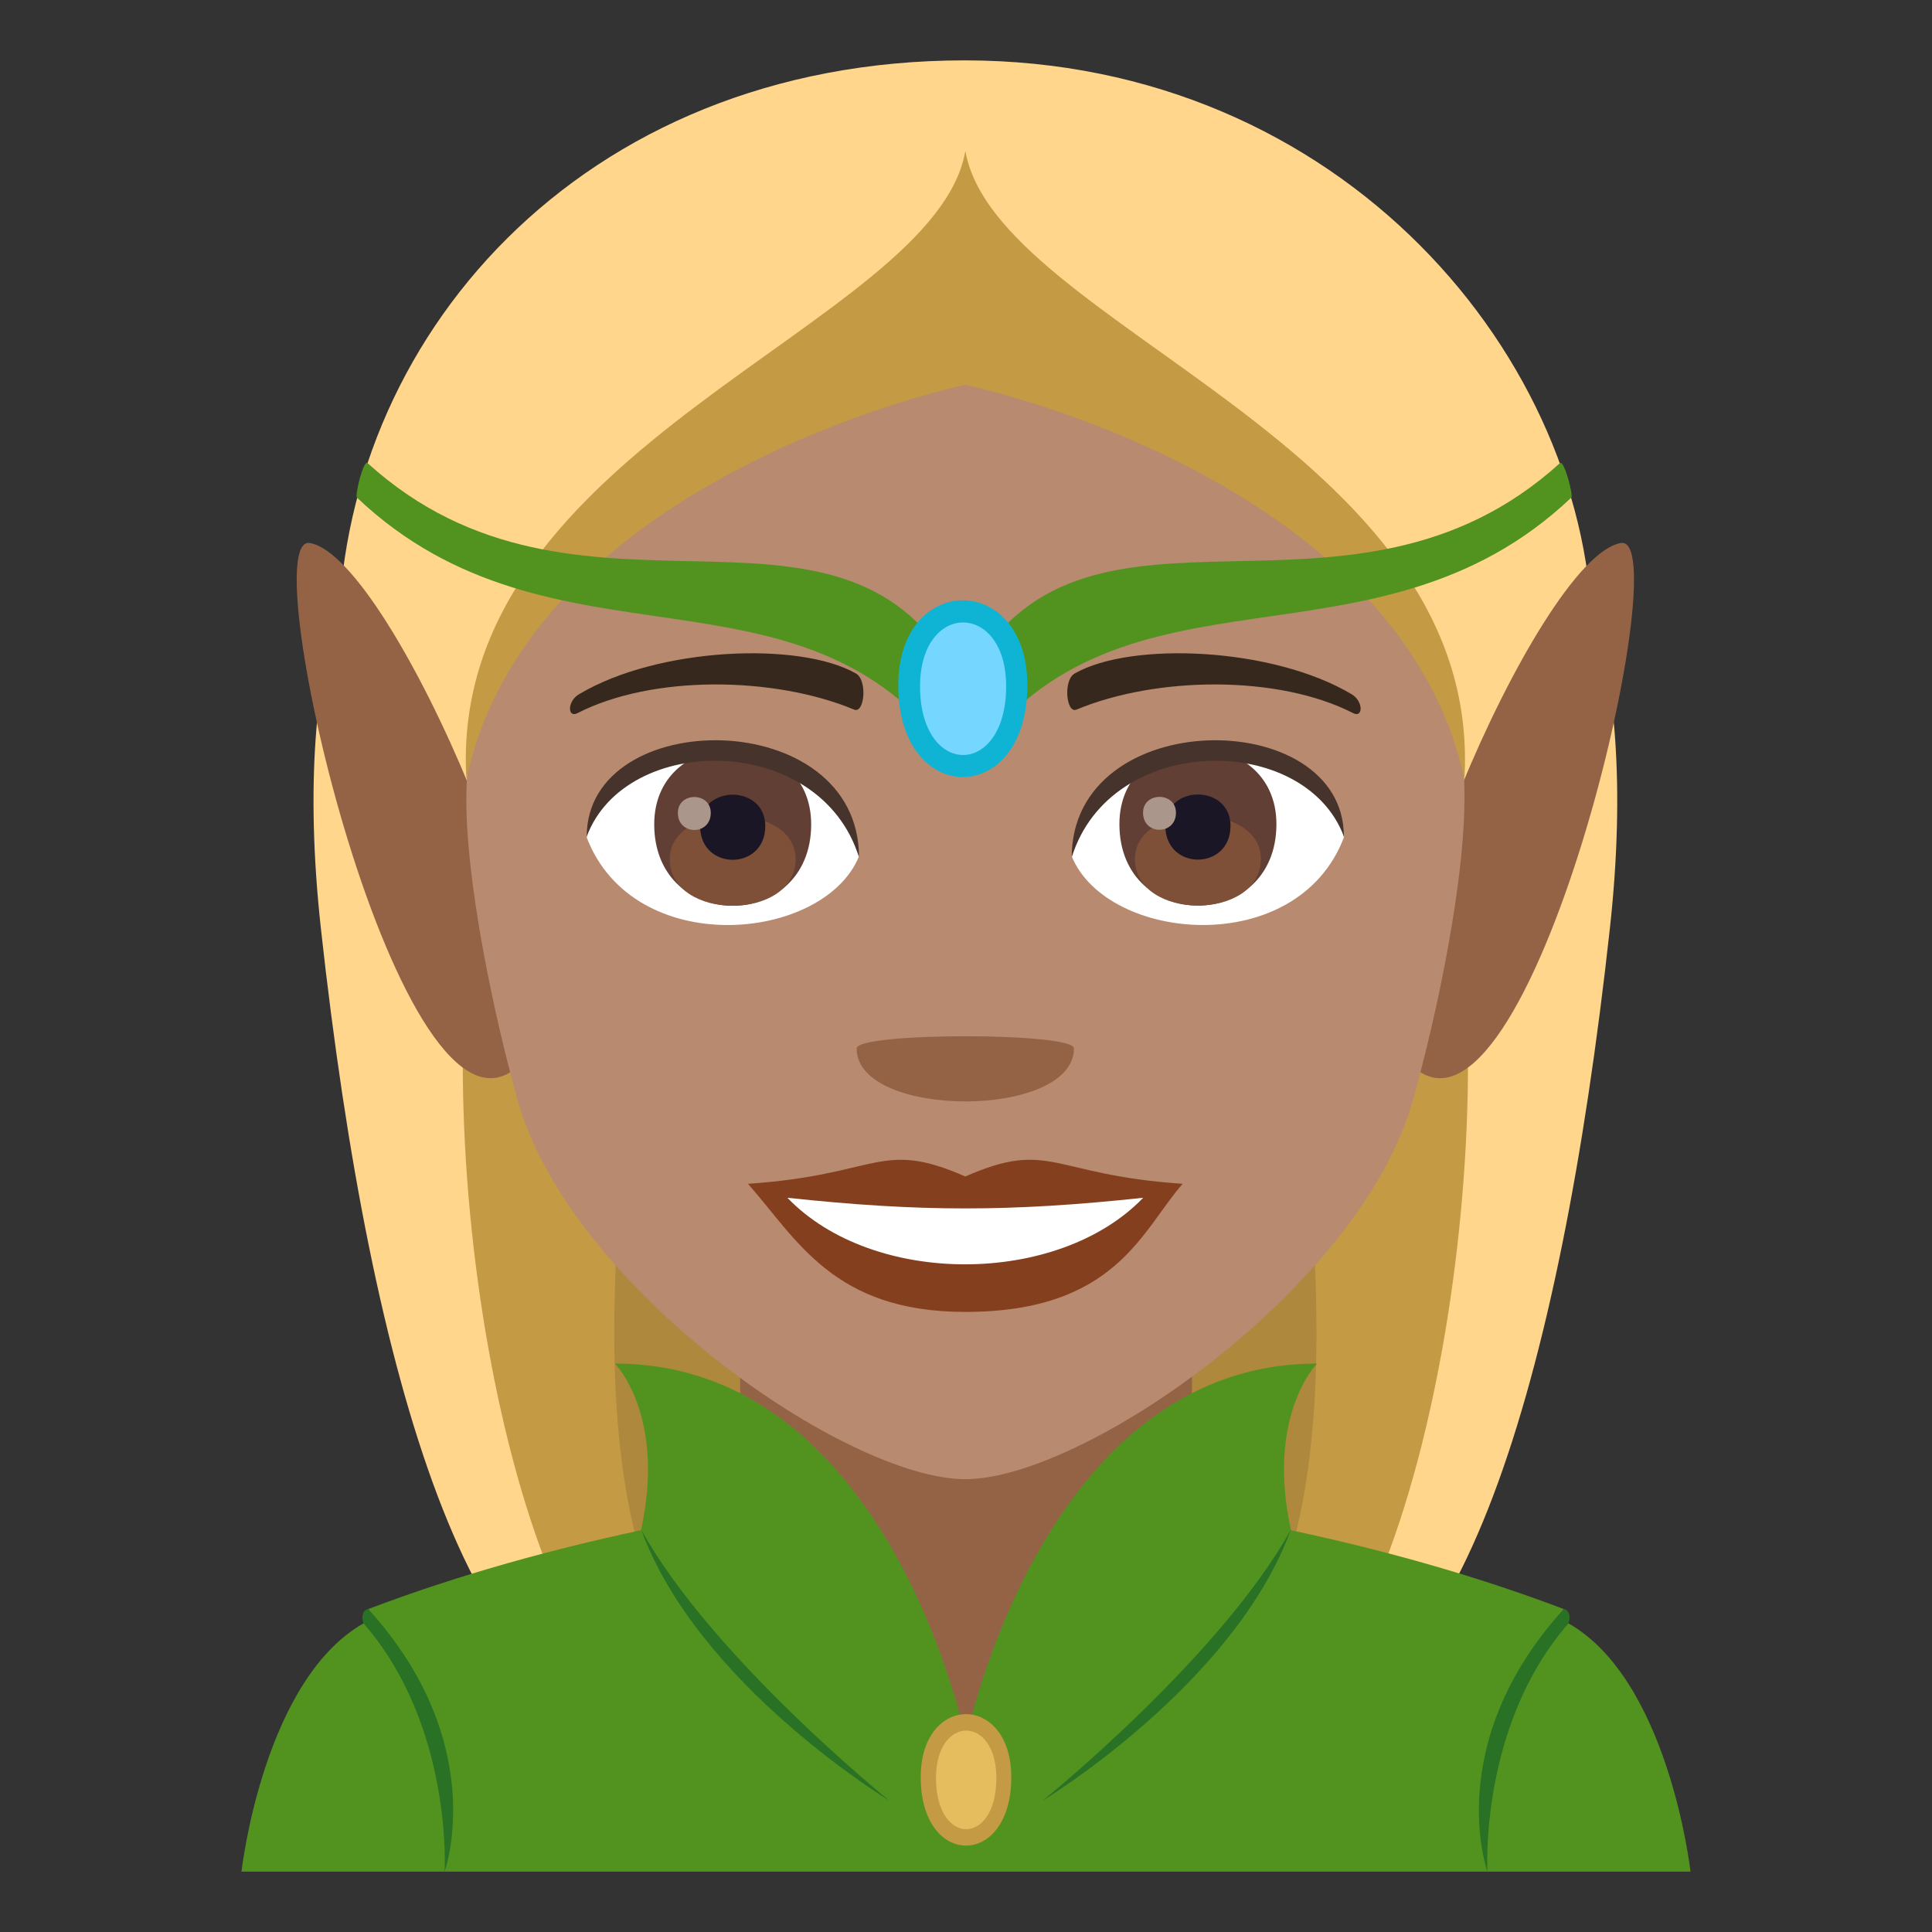 <?xml version="1.0" encoding="utf-8"?>
<!-- Generator: Adobe Illustrator 15.0.0, SVG Export Plug-In . SVG Version: 6.00 Build 0)  -->
<!DOCTYPE svg PUBLIC "-//W3C//DTD SVG 1.1//EN" "http://www.w3.org/Graphics/SVG/1.1/DTD/svg11.dtd">
<svg version="1.1" id="Layer_1" xmlns:x="http://ns.adobe.com/Extensibility/1.0/" xmlns:i="http://ns.adobe.com/AdobeIllustrator/10.0/" xmlns:graph="http://ns.adobe.com/Graphs/1.0/"
	 xmlns="http://www.w3.org/2000/svg" xmlns:xlink="http://www.w3.org/1999/xlink" xmlns:a="http://ns.adobe.com/AdobeSVGViewerExtensions/3.0/"
	 x="0px" y="0px" width="64px" height="64px" viewBox="0 0 64 64" enable-background="new 0 0 64 64" xml:space="preserve">
<rect x="0" y="0" width="64" height="64" fill="#333333" stroke="none"/>
<path fill="#AD883D" d="M43.408,9.717c7.918,48.295,7.193,47.262-9.475,47.262C42.416,49.617,25.486,9.061,43.408,9.717z"/>
<path fill="#C49A45" d="M47.264,8.969c8.447,33.383-0.02,46.463-3.635,48.01h-4.07C51.428,46.064,31.873,8.246,47.264,8.969z"/>
<path fill="#FFD68C" d="M47.668,26.908c2.447,8.486,0.027,25.902-5.039,30.07c5.615,0,9.033-11.041,10.701-26.229
	C55.412,11.773,43.311,11.764,47.668,26.908z"/>
<path fill="#AD883D" d="M20.551,9.717c-7.918,48.295-7.193,47.262,9.475,47.262C21.543,49.617,38.473,9.061,20.551,9.717z"/>
<path fill="#C49A45" d="M16.695,8.969c-8.447,33.383,0.02,46.463,3.635,48.01h4.07C12.531,46.064,32.086,8.246,16.695,8.969z"/>
<path fill="#FFD68C" d="M16.291,26.908c-2.447,8.486-0.025,25.902,5.039,30.07c-5.615,0-9.033-11.041-10.701-26.229
	C8.547,11.773,20.648,11.764,16.291,26.908z"/>
<path fill="#FFD68C" d="M31.957,2c-12.756,0-20.744,9.301-20.744,19.258l0.965,6.162h39.604l0.965-6.162
	C52.746,11.914,44.455,2,31.957,2z"/>
<polygon fill="#946346" points="24.518,51.018 32,57.637 39.486,51.018 39.486,43.965 24.518,43.965 "/>
<path fill="#529320" d="M51.801,53.691c-0.074-0.037-0.09-0.309,0-0.389c-3.119-1.184-6.227-2.012-9.035-2.611
	c-0.838-3.807,0.863-5.521,0.863-5.521C34.506,45.17,32,57.637,32,57.637S29.496,45.17,20.371,45.17c0,0,1.701,1.715,0.863,5.521
	c-2.809,0.6-5.914,1.428-9.035,2.611c0.09,0.08,0.076,0.352,0,0.389C8.73,55.475,8,62,8,62h48C56,62,55.27,55.475,51.801,53.691z"/>
<path fill="#297124" d="M51.801,53.303C47.742,57.773,49.273,62,49.273,62s-0.281-4.824,2.684-8.223
	C52.055,53.523,51.951,53.314,51.801,53.303z"/>
<path fill="#297124" d="M34.537,59.65c0,0,5.863-4.727,8.221-8.969C40.879,55.816,34.537,59.65,34.537,59.65z"/>
<path fill="#297124" d="M12.199,53.303C16.26,57.773,14.729,62,14.729,62s0.279-4.824-2.686-8.223
	C11.947,53.523,12.049,53.314,12.199,53.303z"/>
<path fill="#297124" d="M29.463,59.65c0,0-5.863-4.727-8.219-8.969C23.121,55.816,29.463,59.65,29.463,59.65z"/>
<path fill="#C49A45" d="M33.5,58.877c0,3.014-3,3.014-3,0C30.5,56.086,33.5,56.086,33.5,58.877z"/>
<path fill="#E5BC5E" d="M33.006,58.898c0,2.262-2,2.262-2,0C31.006,56.805,33.006,56.805,33.006,58.898z"/>
<path fill="#946346" d="M10.264,17.988c-1.945-0.33,3.035,20.932,6.92,17.314C19.318,33.314,13.016,18.459,10.264,17.988z"/>
<path fill="#946346" d="M53.693,17.988c-2.752,0.471-9.055,15.326-6.92,17.314C50.66,38.918,55.639,17.658,53.693,17.988z"/>
<path fill="#B88A6F" d="M31.977,7.801c-3.91,8.021-17.201,7.455-16.502,19.611c0.143,2.443,0.822,5.969,1.66,8.988
	C18.877,42.678,28.064,49,31.977,49c3.91,0,13.1-6.322,14.84-12.6c0.84-3.02,1.52-6.545,1.664-8.988
	C49.178,15.256,37.869,17.316,31.977,7.801z"/>
<path fill="#84401E" d="M31.977,38.973c-2.822-1.24-2.844-0.051-7.199,0.242c1.635,1.855,2.838,4.244,7.197,4.244
	c5.004,0,5.85-2.711,7.203-4.244C34.818,38.922,34.799,37.732,31.977,38.973z"/>
<path fill="#FFFFFF" d="M26.084,39.678c2.844,2.959,8.977,2.92,11.785,0C33.49,40.148,30.465,40.148,26.084,39.678z"/>
<path fill="#36281D" d="M44.771,22.996c-2.617-1.561-7.309-1.75-9.166-0.688c-0.393,0.213-0.287,1.34,0.053,1.199
	c2.648-1.104,6.682-1.158,9.168,0.117C45.16,23.795,45.166,23.223,44.771,22.996z"/>
<path fill="#36281D" d="M19.184,22.996c2.615-1.561,7.307-1.75,9.166-0.688c0.393,0.213,0.289,1.34-0.055,1.199
	c-2.648-1.104-6.68-1.158-9.166,0.117C18.795,23.795,18.787,23.223,19.184,22.996z"/>
<path fill="#946346" d="M35.576,34.73c0,2.342-7.199,2.342-7.199,0C28.377,34.193,35.576,34.193,35.576,34.73z"/>
<path fill="#FFFFFF" d="M44.518,27.742c-1.551,4.061-7.861,3.465-9.016,0.623C36.377,23.801,43.664,23.41,44.518,27.742z"/>
<path fill="#613F34" d="M37.082,27.301c0,3.596,5.201,3.596,5.201,0C42.283,23.963,37.082,23.963,37.082,27.301z"/>
<path fill="#7D5037" d="M37.596,28.451c0,2.063,4.172,2.063,4.172,0C41.768,26.537,37.596,26.537,37.596,28.451z"/>
<path fill="#1A1626" d="M38.604,27.357c0,1.492,2.158,1.492,2.158,0C40.762,25.973,38.604,25.973,38.604,27.357z"/>
<path fill="#AB968C" d="M37.865,26.922c0,0.754,1.09,0.754,1.09,0C38.955,26.223,37.865,26.223,37.865,26.922z"/>
<path fill="#45332C" d="M44.518,27.711c0-4.361-9.016-4.361-9.016,0.691C36.787,24.256,43.23,24.256,44.518,27.711z"/>
<path fill="#FFFFFF" d="M19.436,27.742c1.553,4.061,7.863,3.467,9.02,0.623C27.578,23.801,20.291,23.41,19.436,27.742z"/>
<path fill="#613F34" d="M21.672,27.307c0,3.596,5.199,3.596,5.199,0C26.871,23.969,21.672,23.969,21.672,27.307z"/>
<path fill="#7D5037" d="M22.186,28.457c0,2.063,4.172,2.063,4.172,0C26.357,26.543,22.186,26.543,22.186,28.457z"/>
<path fill="#1A1626" d="M23.191,27.363c0,1.492,2.16,1.492,2.16,0C25.352,25.979,23.191,25.979,23.191,27.363z"/>
<path fill="#AB968C" d="M22.455,26.928c0,0.754,1.09,0.754,1.09,0C23.545,26.227,22.455,26.227,22.455,26.928z"/>
<path fill="#45332C" d="M19.436,27.711c0-4.361,9.02-4.361,9.02,0.689C27.168,24.256,20.725,24.256,19.436,27.711z"/>
<path fill="#C49A45" d="M31.979,5c-1.018,5.84-17.191,9.709-16.529,20.814c2.17-10.076,16.529-13.068,16.529-13.068
	S46.34,15.738,48.51,25.814C49.172,14.709,32.998,10.84,31.979,5z"/>
<path fill="#529320" d="M31.59,22.197c-3.893-6.779-12.455-0.547-19.412-6.855c-0.139-0.125-0.428,1.072-0.355,1.141
	c6.512,6.17,14.764,1.637,19.768,8.656C31.93,25.615,32.061,23.018,31.59,22.197z"/>
<path fill="#529320" d="M32.201,25.139c5.004-7.02,13.338-2.486,19.852-8.656c0.072-0.068-0.24-1.266-0.379-1.141
	c-6.957,6.309-15.58,0.076-19.473,6.855C31.73,23.018,31.861,25.615,32.201,25.139z"/>
<path fill="#0FB4D4" d="M34.033,22.703c0,4.051-4.277,4.051-4.277,0C29.756,18.947,34.033,18.947,34.033,22.703z"/>
<path fill="#75D6FF" d="M33.33,22.734c0,3.035-2.852,3.035-2.852,0C30.479,19.916,33.33,19.916,33.33,22.734z"/>
</svg>
